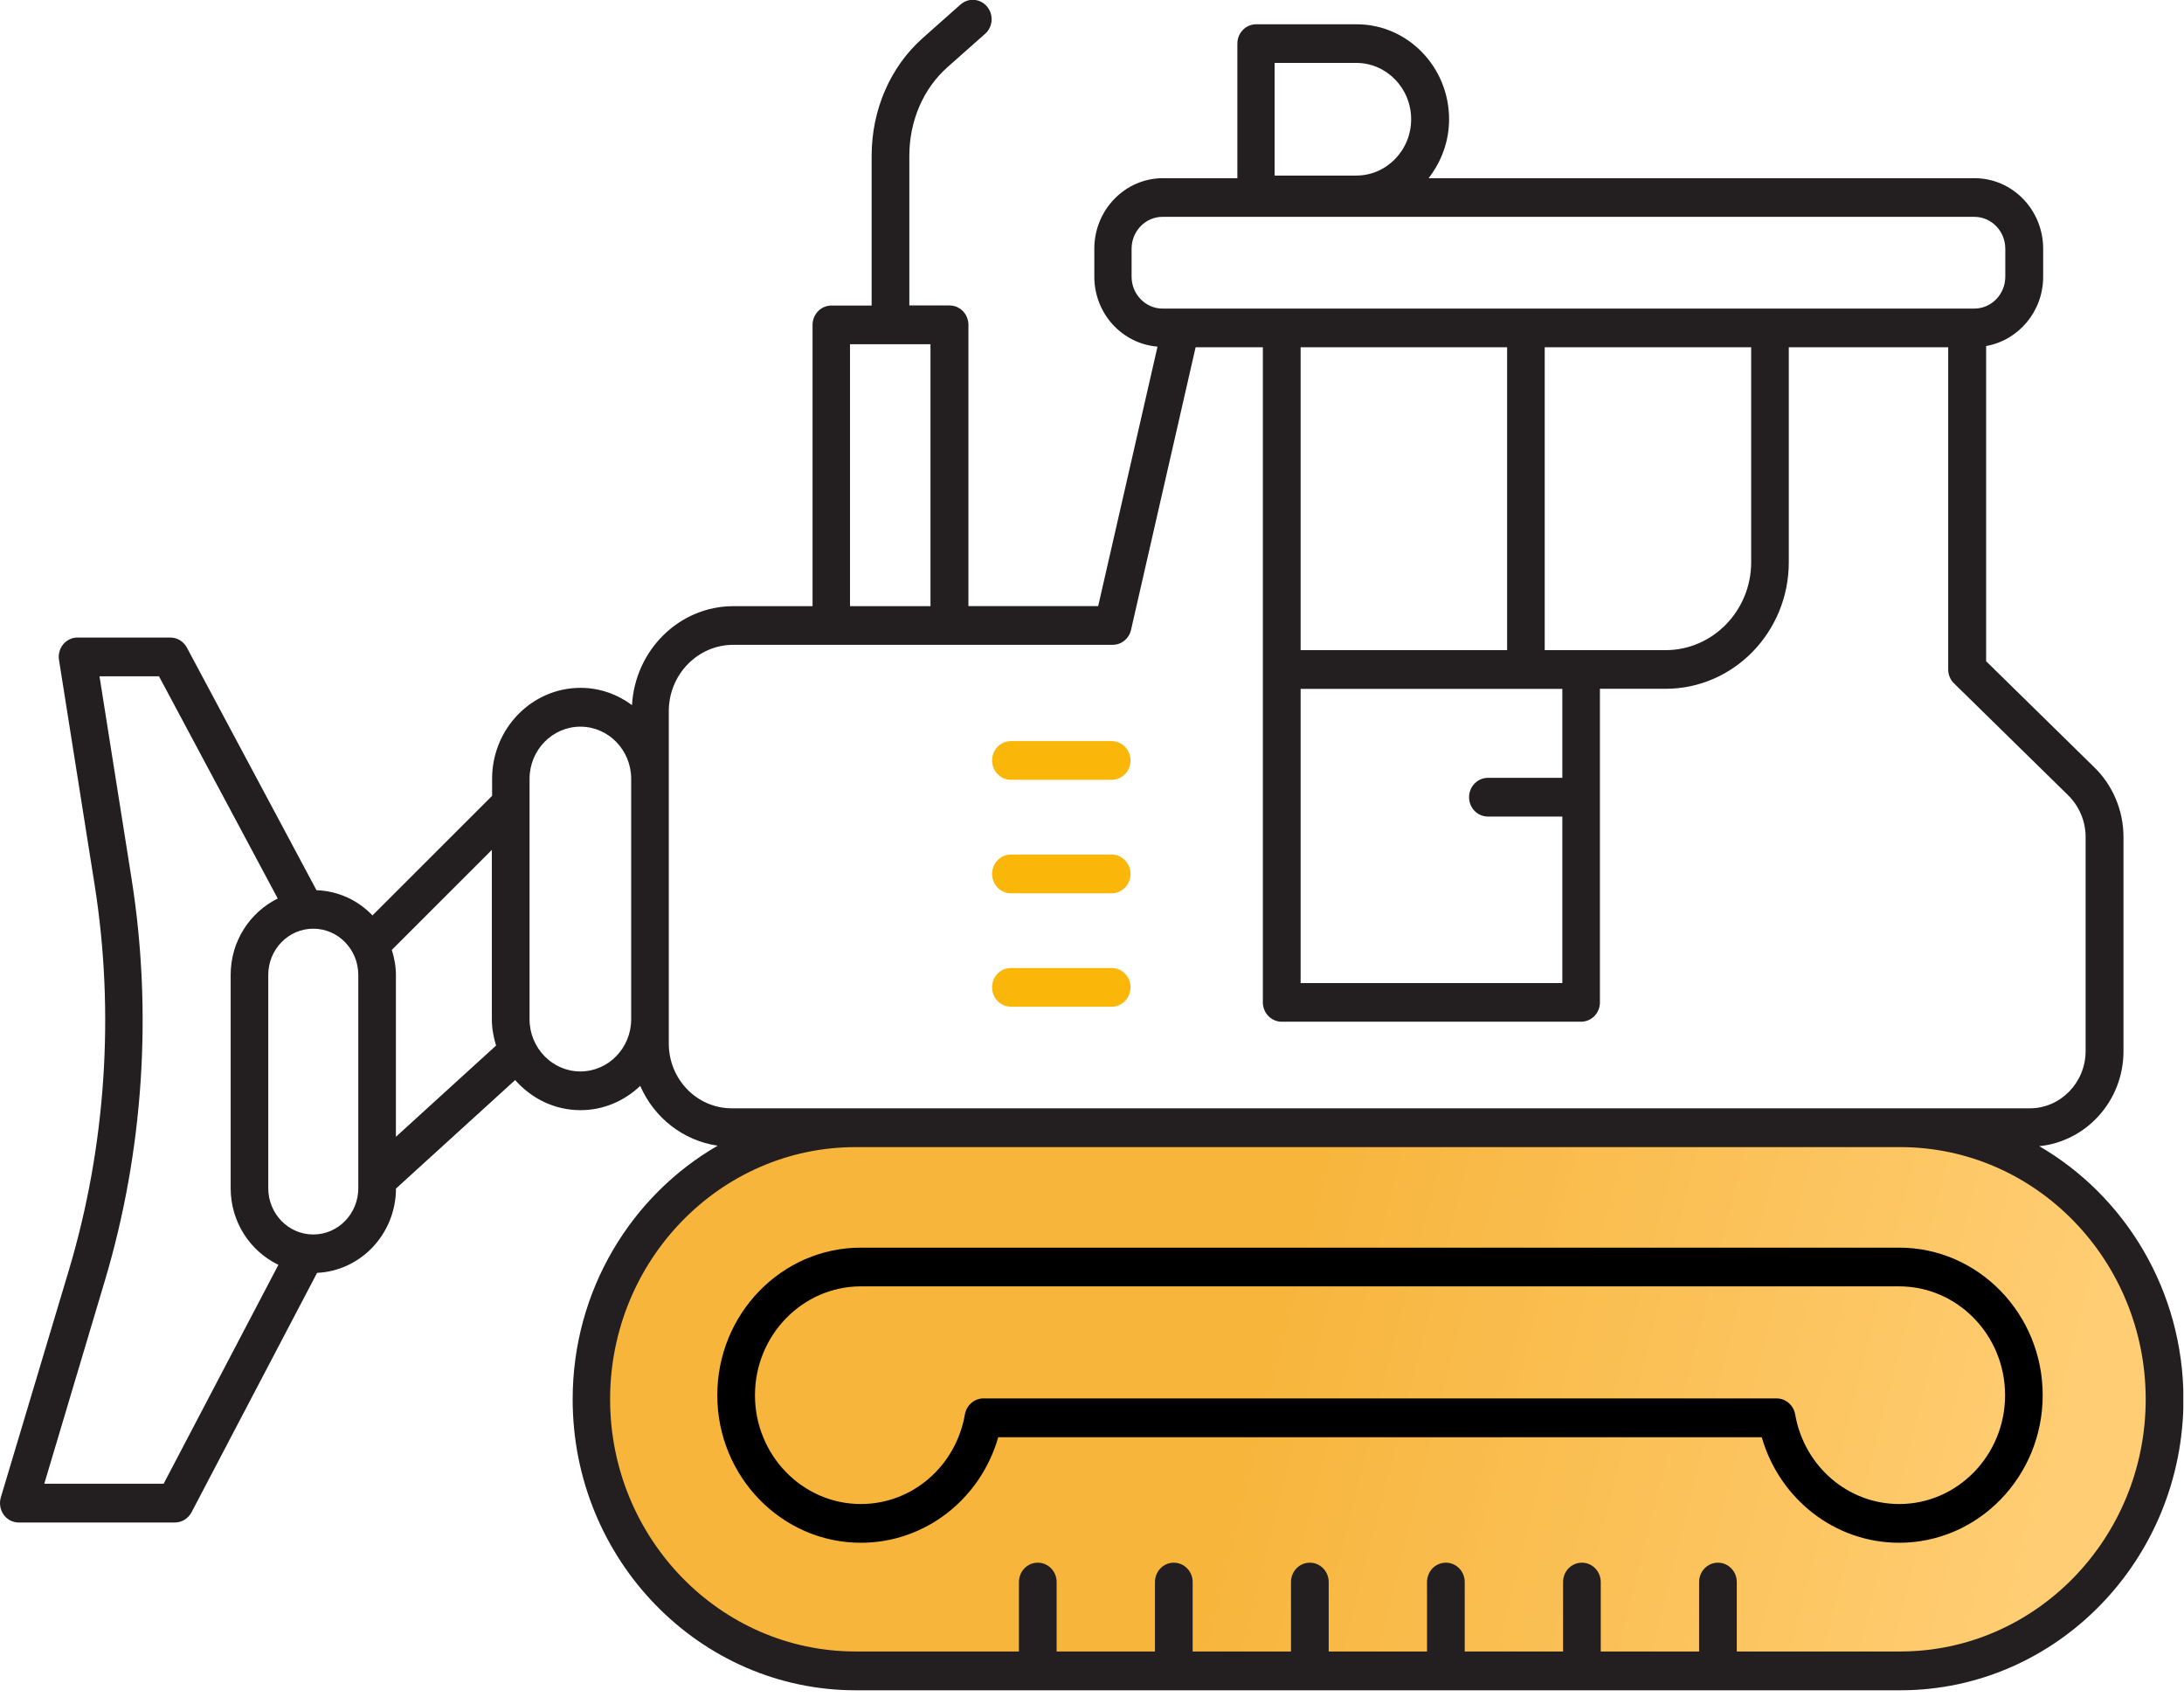 <svg width="130" height="101" viewBox="0 0 130 101" fill="none" xmlns="http://www.w3.org/2000/svg">
<g clip-path="url(#clip0_2047_1943)">
<path d="M60.174 57.602H66.17C66.787 57.602 67.292 58.115 67.292 58.754C67.292 59.393 66.792 59.906 66.17 59.906H60.174C59.557 59.906 59.053 59.393 59.053 58.754C59.053 58.115 59.552 57.602 60.174 57.602Z" fill="#FAB70A"/>
<path d="M60.174 50.853H66.17C66.787 50.853 67.292 51.366 67.292 52.005C67.292 52.645 66.792 53.158 66.17 53.158H60.174C59.557 53.158 59.053 52.645 59.053 52.005C59.053 51.366 59.552 50.853 60.174 50.853Z" fill="#FAB70A"/>
<path d="M60.174 44.101H66.17C66.787 44.101 67.292 44.614 67.292 45.254C67.292 45.892 66.792 46.406 66.17 46.406H60.174C59.557 46.406 59.053 45.892 59.053 45.254C59.053 44.614 59.552 44.101 60.174 44.101Z" fill="#FAB70A"/>
<path d="M117.877 67.105H83.535H47.8L40.375 70.912L35.27 80.907L36.663 90.425L43.624 97.564L51.513 99.467H105.811C108.038 100.61 117.258 98.357 121.589 97.088L127.158 90.425L128.551 83.762L126.694 74.72L117.877 67.105Z" fill="url(#paint0_linear_2047_1943)"/>
<path d="M0.048 89.111C-0.054 89.458 0.009 89.841 0.215 90.132C0.426 90.429 0.764 90.6 1.116 90.6H10.409C10.82 90.6 11.197 90.369 11.398 89.997L18.873 75.745C21.474 75.624 23.561 73.43 23.57 70.728L30.663 64.272C31.628 65.364 33.005 66.063 34.553 66.063C35.929 66.063 37.169 65.51 38.109 64.619C38.932 66.506 40.656 67.875 42.718 68.177C37.575 71.146 34.087 76.792 34.087 83.273C34.087 92.82 41.646 100.584 50.938 100.584H113.118C122.41 100.584 129.968 92.82 129.968 83.273C129.968 76.817 126.505 71.181 121.386 68.207C124.188 67.92 126.398 65.51 126.398 62.551V49.809C126.398 48.209 125.741 46.674 124.59 45.592L118.222 39.347V20.592C120.147 20.25 121.617 18.539 121.617 16.466V14.8C121.617 12.485 119.785 10.603 117.531 10.603H85.035C85.785 9.637 86.255 8.429 86.255 7.101C86.255 3.981 83.786 1.445 80.754 1.445H74.773C74.156 1.445 73.652 1.958 73.652 2.597V10.603H69.224C66.97 10.603 65.138 12.485 65.138 14.8V16.466C65.138 18.665 66.799 20.456 68.9 20.627L65.368 36.066H57.644V19.329C57.644 18.695 57.144 18.177 56.522 18.177H54.127V9.275C54.127 7.196 54.955 5.274 56.4 3.996L57.364 3.14L58.638 2.013C59.108 1.601 59.157 0.871 58.751 0.388C58.344 -0.095 57.639 -0.146 57.169 0.272L54.935 2.255C52.995 3.971 51.883 6.532 51.883 9.28V18.182H49.488C48.871 18.182 48.366 18.695 48.366 19.334V36.071H43.664C40.431 36.071 37.805 38.683 37.619 41.959C36.757 41.32 35.704 40.932 34.558 40.932C31.653 40.932 29.292 43.358 29.292 46.342V47.358L22.17 54.474C21.317 53.578 20.142 53.02 18.839 52.974L11.124 38.537C10.928 38.17 10.551 37.938 10.139 37.938H4.614C4.286 37.938 3.972 38.089 3.761 38.341C3.551 38.597 3.458 38.94 3.512 39.272L5.628 52.627C6.838 60.246 6.309 68.172 4.109 75.554L0.048 89.111ZM55.386 36.071H50.595V20.486H55.386V36.071ZM83.997 7.096C83.997 8.943 82.532 10.447 80.735 10.447H75.871V3.744H80.735C82.532 3.744 83.997 5.249 83.997 7.096ZM117.517 18.363H69.204C68.185 18.363 67.357 17.512 67.357 16.466V14.8C67.357 13.753 68.185 12.903 69.204 12.903H117.517C118.536 12.903 119.363 13.753 119.363 14.8V16.466C119.363 17.512 118.536 18.363 117.517 18.363ZM92.995 58.5H77.418V40.993H92.995V46.287H88.567C87.95 46.287 87.445 46.8 87.445 47.439C87.445 48.078 87.945 48.591 88.567 48.591H92.995V58.505V58.5ZM91.947 38.688V20.663H104.237V33.455C104.237 36.338 101.955 38.688 99.143 38.688H91.947ZM77.418 38.688V20.663H89.709V38.688H77.418ZM50.933 68.262H113.113C121.166 68.262 127.72 74.996 127.72 83.269C127.72 91.541 121.166 98.275 113.113 98.275H103.38V94.143C103.38 93.509 102.88 92.991 102.258 92.991C101.636 92.991 101.137 93.504 101.137 94.143V98.275H95.283V94.143C95.283 93.509 94.783 92.991 94.161 92.991C93.539 92.991 93.04 93.504 93.04 94.143V98.275H87.186V94.143C87.186 93.509 86.686 92.991 86.064 92.991C85.442 92.991 84.942 93.504 84.942 94.143V98.275H79.089V94.143C79.089 93.509 78.589 92.991 77.967 92.991C77.345 92.991 76.845 93.504 76.845 94.143V98.275H70.992V94.143C70.992 93.509 70.492 92.991 69.87 92.991C69.248 92.991 68.748 93.504 68.748 94.143V98.275H62.895V94.143C62.895 93.509 62.395 92.991 61.773 92.991C61.151 92.991 60.651 93.504 60.651 94.143V98.275H50.923C42.87 98.275 36.316 91.541 36.316 83.269C36.316 74.996 42.87 68.262 50.923 68.262H50.933ZM39.809 42.316C39.809 40.142 41.533 38.371 43.649 38.371H66.236C66.755 38.371 67.205 38.004 67.323 37.485L71.168 20.663H75.17V59.647C75.17 60.281 75.67 60.8 76.292 60.8H94.112C94.729 60.8 95.234 60.286 95.234 59.647V40.988H99.143C103.189 40.988 106.476 37.611 106.476 33.455V20.663H115.964V39.835C115.964 40.152 116.086 40.449 116.312 40.666L123.047 47.268C123.747 47.932 124.144 48.848 124.144 49.799V62.541C124.144 64.418 122.655 65.953 120.823 65.953H43.556C41.489 65.953 39.809 64.227 39.809 62.103V42.311V42.316ZM31.521 46.347C31.521 44.636 32.877 43.242 34.548 43.242C36.218 43.242 37.57 44.636 37.57 46.347V60.654C37.57 62.365 36.213 63.759 34.548 63.759C32.882 63.759 31.521 62.365 31.521 60.654V46.347ZM23.326 56.522L29.277 50.574V60.654C29.277 61.202 29.38 61.721 29.527 62.219L23.566 67.648V58.012C23.566 57.488 23.468 56.995 23.321 56.522H23.326ZM15.968 70.708V58.012C15.968 56.497 17.168 55.264 18.648 55.264C20.127 55.264 21.327 56.497 21.327 58.012V70.708C21.327 72.228 20.127 73.461 18.648 73.461C17.168 73.461 15.968 72.228 15.968 70.708ZM2.635 88.296L6.235 76.233C8.542 68.519 9.091 60.231 7.827 52.265L5.922 40.243H9.463L16.532 53.468C14.881 54.283 13.73 56.004 13.73 58.007V70.703C13.73 72.726 14.896 74.457 16.571 75.267L9.742 88.291H2.635V88.296Z" fill="#231F20"/>
<path d="M51.243 74.244C46.531 74.244 42.696 78.184 42.696 83.025C42.696 87.866 46.531 91.806 51.243 91.806C55.059 91.806 58.361 89.215 59.419 85.526H104.866C105.929 89.215 109.23 91.806 113.046 91.806C117.758 91.806 121.589 87.866 121.589 83.025C121.589 78.184 117.754 74.244 113.046 74.244H51.243ZM51.243 76.548H113.046C116.524 76.548 119.35 79.457 119.35 83.025C119.35 86.593 116.524 89.501 113.046 89.501C109.999 89.501 107.394 87.257 106.855 84.167C106.757 83.619 106.296 83.216 105.753 83.216H58.537C57.993 83.216 57.533 83.619 57.435 84.167C56.896 87.257 54.295 89.501 51.243 89.501C47.765 89.501 44.939 86.593 44.939 83.025C44.939 79.457 47.77 76.548 51.243 76.548Z" fill="black"/>
</g>
<defs>
<linearGradient id="paint0_linear_2047_1943" x1="35.27" y1="71.026" x2="121.184" y2="92.731" gradientUnits="userSpaceOnUse">
<stop stop-color="#F7B53C"/>
<stop offset="0.464" stop-color="#F7B53C"/>
<stop offset="1" stop-color="#FFCD73"/>
</linearGradient>
<clipPath id="clip0_2047_1943">
<rect width="129.959" height="100.584" fill="white"/>
</clipPath>
</defs>
</svg>
